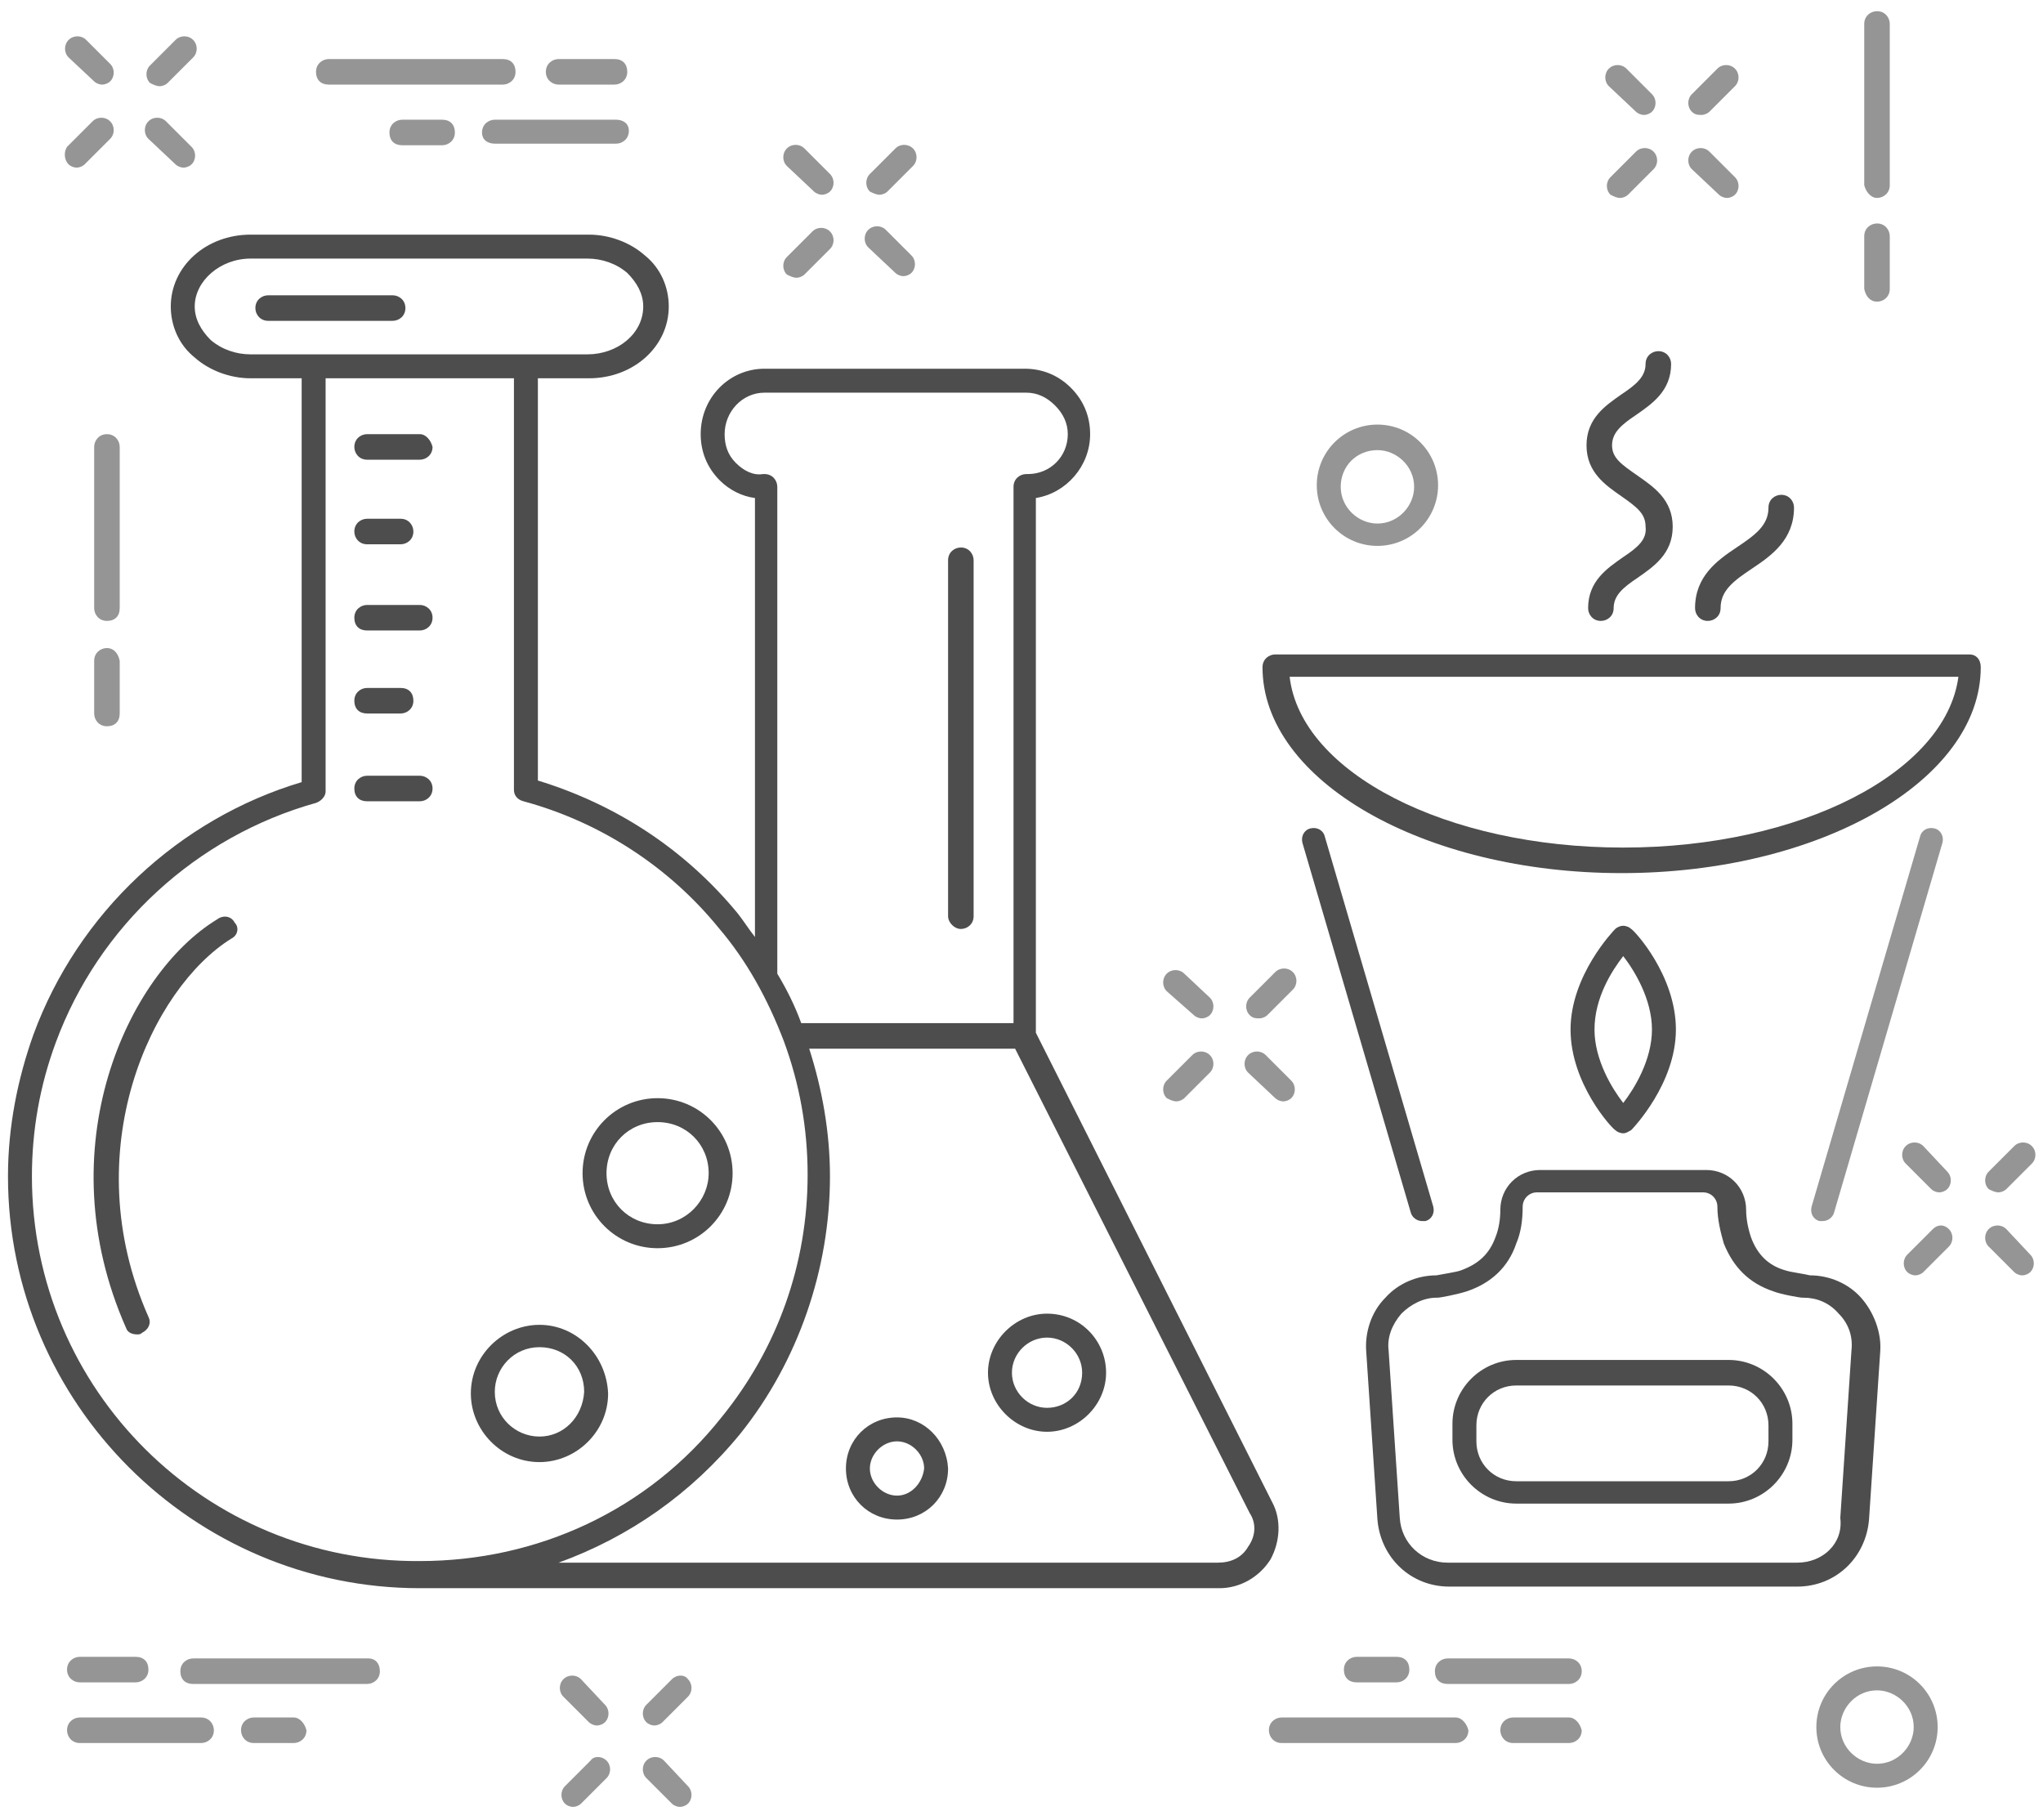 <?xml version="1.0" encoding="UTF-8" standalone="no"?>
<svg width="128px" height="114px" viewBox="0 0 128 114" version="1.1" xmlns="http://www.w3.org/2000/svg" xmlns:xlink="http://www.w3.org/1999/xlink">
    <!-- Generator: Sketch 42 (36781) - http://www.bohemiancoding.com/sketch -->
    <title>Group</title>
    <desc>Created with Sketch.</desc>
    <defs></defs>
    <g id="Symbols" stroke="none" stroke-width="1" fill="none" fill-rule="evenodd">
        <g id="Courseware-Module" transform="translate(-248, -895)" fill-rule="nonzero">
            <g id="Group">
                <g transform="translate(248, 895)">
                    <path d="M5.9,28 L5.9,38.1 C5.9,38.5 6.2,38.9 6.7,38.9 C7.2,38.9 7.5,38.6 7.5,38.1 L7.5,28 C7.5,27.6 7.2,27.2 6.7,27.2 C6.2,27.2 5.9,27.6 5.9,28 Z" id="Shape" fill="#959595"></path>
                    <path d="M6.7,40.6 C6.3,40.6 5.9,40.9 5.9,41.4 L5.9,44.7 C5.9,45.1 6.2,45.5 6.7,45.5 C7.2,45.5 7.5,45.2 7.5,44.7 L7.5,41.4 C7.4,40.9 7.1,40.6 6.7,40.6 Z" id="Shape" fill="#959595"></path>
                    <path d="M117.6,12.4 C118,12.4 118.4,12.1 118.4,11.6 L118.4,1.5 C118.4,1.1 118.1,0.7 117.6,0.7 C117.2,0.7 116.8,1 116.8,1.5 L116.8,11.6 C116.9,12 117.2,12.4 117.6,12.4 Z" id="Shape" fill="#959595"></path>
                    <path d="M117.6,18.9 C118,18.9 118.4,18.6 118.4,18.1 L118.4,14.8 C118.4,14.4 118.1,14 117.6,14 C117.2,14 116.8,14.3 116.8,14.8 L116.8,18.1 C116.9,18.6 117.2,18.9 117.6,18.9 Z" id="Shape" fill="#959595"></path>
                    <path d="M51,12 C51.1,12.1 51.3,12.2 51.5,12.2 C51.7,12.2 51.9,12.1 52,12 C52.3,11.7 52.3,11.2 52,10.9 L50.4,9.3 C50.1,9 49.6,9 49.3,9.3 C49,9.6 49,10.1 49.3,10.4 L51,12 Z" id="Shape" fill="#959595"></path>
                    <path d="M56.1,17.1 C56.2,17.2 56.4,17.3 56.6,17.3 C56.8,17.3 57,17.2 57.1,17.1 C57.4,16.8 57.4,16.3 57.1,16 L55.5,14.4 C55.2,14.1 54.7,14.1 54.4,14.4 C54.1,14.7 54.1,15.2 54.4,15.5 L56.1,17.1 Z" id="Shape" fill="#959595"></path>
                    <path d="M49.9,17.4 C50.1,17.4 50.3,17.3 50.4,17.2 L52,15.6 C52.3,15.3 52.3,14.8 52,14.5 C51.7,14.2 51.2,14.2 50.9,14.5 L49.3,16.1 C49,16.4 49,16.9 49.3,17.2 C49.5,17.3 49.7,17.4 49.9,17.4 Z" id="Shape" fill="#959595"></path>
                    <path d="M55.1,12.2 C55.3,12.2 55.5,12.1 55.6,12 L57.2,10.4 C57.5,10.1 57.5,9.6 57.2,9.3 C56.9,9 56.4,9 56.1,9.3 L54.5,10.9 C54.2,11.2 54.2,11.7 54.5,12 C54.7,12.1 54.9,12.2 55.1,12.2 Z" id="Shape" fill="#959595"></path>
                    <path d="M5.9,5.1 C6,5.2 6.2,5.3 6.4,5.3 C6.6,5.3 6.8,5.2 6.9,5.1 C7.2,4.8 7.2,4.3 6.9,4 L5.4,2.5 C5.1,2.2 4.6,2.2 4.3,2.5 C4,2.8 4,3.3 4.3,3.6 L5.9,5.1 Z" id="Shape" fill="#959595"></path>
                    <path d="M11,10.3 C11.1,10.4 11.3,10.5 11.5,10.5 C11.7,10.5 11.9,10.4 12,10.3 C12.3,10 12.3,9.5 12,9.2 L10.4,7.6 C10.1,7.3 9.6,7.3 9.3,7.6 C9,7.9 9,8.4 9.3,8.7 L11,10.3 Z" id="Shape" fill="#959595"></path>
                    <path d="M4.8,10.5 C5,10.5 5.2,10.4 5.3,10.3 L6.9,8.7 C7.2,8.4 7.2,7.9 6.9,7.6 C6.6,7.3 6.1,7.3 5.8,7.6 L4.2,9.2 C4,9.5 4,10 4.3,10.3 C4.4,10.4 4.6,10.5 4.8,10.5 Z" id="Shape" fill="#959595"></path>
                    <path d="M10,5.4 C10.2,5.4 10.4,5.3 10.5,5.2 L12.1,3.6 C12.4,3.3 12.4,2.8 12.1,2.5 C11.8,2.2 11.3,2.2 11,2.5 L9.4,4.1 C9.1,4.4 9.1,4.9 9.4,5.2 C9.6,5.3 9.8,5.4 10,5.4 Z" id="Shape" fill="#959595"></path>
                    <path d="M102.5,7 C102.6,7.1 102.8,7.2 103,7.2 C103.2,7.2 103.4,7.1 103.5,7 C103.8,6.7 103.8,6.2 103.5,5.9 L101.9,4.3 C101.6,4 101.1,4 100.8,4.3 C100.5,4.6 100.5,5.1 100.8,5.4 L102.5,7 Z" id="Shape" fill="#959595"></path>
                    <path d="M107.7,12.2 C107.8,12.3 108,12.4 108.2,12.4 C108.4,12.4 108.6,12.3 108.7,12.2 C109,11.9 109,11.4 108.7,11.1 L107.1,9.5 C106.8,9.2 106.3,9.2 106,9.5 C105.7,9.8 105.7,10.3 106,10.6 L107.7,12.2 Z" id="Shape" fill="#959595"></path>
                    <path d="M101.5,12.4 C101.7,12.4 101.9,12.3 102,12.2 L103.6,10.6 C103.9,10.3 103.9,9.8 103.6,9.5 C103.3,9.2 102.8,9.2 102.5,9.5 L100.9,11.1 C100.6,11.4 100.6,11.9 100.9,12.2 C101.1,12.3 101.3,12.4 101.5,12.4 Z" id="Shape" fill="#959595"></path>
                    <path d="M106.6,7.2 C106.8,7.2 107,7.1 107.1,7 L108.7,5.4 C109,5.1 109,4.6 108.7,4.3 C108.4,4 107.9,4 107.6,4.3 L106,5.9 C105.7,6.2 105.7,6.7 106,7 C106.2,7.2 106.4,7.2 106.6,7.2 Z" id="Shape" fill="#959595"></path>
                    <path d="M36.4,105.2 C36.1,104.9 35.6,104.9 35.3,105.2 C35,105.5 35,106 35.3,106.3 L36.9,107.9 C37,108 37.2,108.1 37.4,108.1 C37.6,108.1 37.8,108 37.9,107.9 C38.2,107.6 38.2,107.1 37.9,106.8 L36.4,105.2 Z" id="Shape" fill="#959595"></path>
                    <path d="M41.6,110.3 C41.3,110 40.8,110 40.5,110.3 C40.2,110.6 40.2,111.1 40.5,111.4 L42.1,113 C42.2,113.1 42.4,113.2 42.6,113.2 C42.8,113.2 43,113.1 43.1,113 C43.4,112.7 43.4,112.2 43.1,111.9 L41.6,110.3 Z" id="Shape" fill="#959595"></path>
                    <path d="M37,110.3 L35.4,111.9 C35.1,112.2 35.1,112.7 35.4,113 C35.5,113.1 35.7,113.2 35.9,113.2 C36.1,113.2 36.3,113.1 36.4,113 L38,111.4 C38.3,111.1 38.3,110.6 38,110.3 C37.7,110 37.2,110 37,110.3 Z" id="Shape" fill="#959595"></path>
                    <path d="M42.1,105.2 L40.5,106.8 C40.2,107.1 40.2,107.6 40.5,107.9 C40.6,108 40.8,108.1 41,108.1 C41.2,108.1 41.4,108 41.5,107.9 L43.1,106.3 C43.4,106 43.4,105.5 43.1,105.2 C42.9,104.9 42.4,104.9 42.1,105.2 Z" id="Shape" fill="#959595"></path>
                    <path d="M120.5,71.8 C120.2,71.5 119.7,71.5 119.4,71.8 C119.1,72.1 119.1,72.6 119.4,72.9 L121,74.5 C121.1,74.6 121.3,74.7 121.5,74.7 C121.7,74.7 121.9,74.6 122,74.5 C122.3,74.2 122.3,73.7 122,73.4 L120.5,71.8 Z" id="Shape" fill="#959595"></path>
                    <path d="M125.7,77 C125.4,76.7 124.9,76.7 124.6,77 C124.3,77.3 124.3,77.8 124.6,78.1 L126.2,79.7 C126.3,79.8 126.5,79.9 126.7,79.9 C126.9,79.9 127.1,79.8 127.2,79.7 C127.5,79.4 127.5,78.9 127.2,78.6 L125.7,77 Z" id="Shape" fill="#959595"></path>
                    <path d="M121.1,77 L119.5,78.6 C119.2,78.9 119.2,79.4 119.5,79.7 C119.6,79.8 119.8,79.9 120,79.9 C120.2,79.9 120.4,79.8 120.5,79.7 L122.1,78.1 C122.4,77.8 122.4,77.3 122.1,77 C121.8,76.7 121.4,76.7 121.1,77 Z" id="Shape" fill="#959595"></path>
                    <path d="M125.2,74.7 C125.4,74.7 125.6,74.6 125.7,74.5 L127.3,72.9 C127.6,72.6 127.6,72.1 127.3,71.8 C127,71.5 126.5,71.5 126.2,71.8 L124.6,73.4 C124.3,73.7 124.3,74.2 124.6,74.5 C124.8,74.6 125,74.7 125.2,74.7 Z" id="Shape" fill="#959595"></path>
                    <path d="M74.8,63.6 C74.9,63.7 75.1,63.8 75.3,63.8 C75.5,63.8 75.7,63.7 75.8,63.6 C76.1,63.3 76.1,62.8 75.8,62.5 L74.2,61 C73.9,60.7 73.4,60.7 73.1,61 C72.8,61.3 72.8,61.8 73.1,62.1 L74.8,63.6 Z" id="Shape" fill="#959595"></path>
                    <path d="M79.9,68.8 C80,68.9 80.2,69 80.4,69 C80.6,69 80.8,68.9 80.9,68.8 C81.2,68.5 81.2,68 80.9,67.7 L79.3,66.1 C79,65.8 78.5,65.8 78.2,66.1 C77.9,66.4 77.9,66.9 78.2,67.2 L79.9,68.8 Z" id="Shape" fill="#959595"></path>
                    <path d="M73.7,69 C73.9,69 74.1,68.9 74.2,68.8 L75.8,67.2 C76.1,66.9 76.1,66.4 75.8,66.1 C75.5,65.8 75,65.8 74.7,66.1 L73.1,67.7 C72.8,68 72.8,68.5 73.1,68.8 C73.3,68.9 73.5,69 73.7,69 Z" id="Shape" fill="#959595"></path>
                    <path d="M78.9,63.8 C79.1,63.8 79.3,63.7 79.4,63.6 L81,62 C81.3,61.7 81.3,61.2 81,60.9 C80.7,60.6 80.2,60.6 79.9,60.9 L78.3,62.5 C78,62.8 78,63.3 78.3,63.6 C78.5,63.8 78.7,63.8 78.9,63.8 Z" id="Shape" fill="#959595"></path>
                    <path d="M86.3,34.2 C88.4,34.2 90.1,32.5 90.1,30.4 C90.1,28.3 88.4,26.6 86.3,26.6 C84.2,26.6 82.5,28.3 82.5,30.4 C82.5,32.5 84.2,34.2 86.3,34.2 Z M86.3,28.2 C87.5,28.2 88.6,29.2 88.6,30.5 C88.6,31.7 87.6,32.8 86.3,32.8 C85.1,32.8 84,31.8 84,30.5 C84,29.2 85,28.2 86.3,28.2 Z" id="Shape" fill="#959595"></path>
                    <path d="M117.6,104.4 C115.5,104.4 113.8,106.1 113.8,108.2 C113.8,110.3 115.5,112 117.6,112 C119.7,112 121.4,110.3 121.4,108.2 C121.4,106.1 119.7,104.4 117.6,104.4 Z M117.6,110.5 C116.4,110.5 115.3,109.5 115.3,108.2 C115.3,107 116.3,105.9 117.6,105.9 C118.8,105.9 119.9,106.9 119.9,108.2 C119.9,109.4 118.9,110.5 117.6,110.5 Z" id="Shape" fill="#959595"></path>
                    <path d="M20.6,5.3 L31.5,5.3 C31.9,5.3 32.3,5 32.3,4.5 C32.3,4 32,3.7 31.5,3.7 L20.6,3.7 C20.2,3.7 19.8,4 19.8,4.5 C19.8,5 20.1,5.3 20.6,5.3 Z" id="Shape" fill="#959595"></path>
                    <path d="M35,5.3 L38.5,5.3 C38.9,5.3 39.3,5 39.3,4.5 C39.3,4 39,3.7 38.5,3.7 L35,3.7 C34.6,3.7 34.2,4 34.2,4.5 C34.2,5 34.6,5.3 35,5.3 Z" id="Shape" fill="#959595"></path>
                    <path d="M38.6,7.5 L31,7.5 C30.6,7.5 30.2,7.8 30.2,8.3 C30.2,8.8 30.6,9 31,9 L38.6,9 C39,9 39.4,8.7 39.4,8.2 C39.4,7.7 39,7.5 38.6,7.5 Z" id="Shape" fill="#959595"></path>
                    <path d="M25.2,7.5 C24.8,7.5 24.4,7.8 24.4,8.3 C24.4,8.8 24.7,9.1 25.2,9.1 L27.7,9.1 C28.1,9.1 28.5,8.8 28.5,8.3 C28.5,7.8 28.2,7.5 27.7,7.5 L25.2,7.5 Z" id="Shape" fill="#959595"></path>
                    <path d="M23.1,103.9 L12.1,103.9 C11.7,103.9 11.3,104.2 11.3,104.7 C11.3,105.2 11.6,105.5 12.1,105.5 L23,105.5 C23.4,105.5 23.8,105.2 23.8,104.7 C23.8,104.2 23.5,103.9 23.1,103.9 Z" id="Shape" fill="#959595"></path>
                    <path d="M5,105.4 L8.5,105.4 C8.9,105.4 9.3,105.1 9.3,104.6 C9.3,104.1 9,103.8 8.5,103.8 L5,103.8 C4.6,103.8 4.2,104.1 4.2,104.6 C4.2,105.1 4.6,105.4 5,105.4 Z" id="Shape" fill="#959595"></path>
                    <path d="M12.6,107.6 L5,107.6 C4.6,107.6 4.2,107.9 4.2,108.4 C4.2,108.8 4.5,109.2 5,109.2 L12.6,109.2 C13,109.2 13.4,108.9 13.4,108.4 C13.4,108 13.1,107.6 12.6,107.6 Z" id="Shape" fill="#959595"></path>
                    <path d="M18.4,107.6 L15.9,107.6 C15.5,107.6 15.1,107.9 15.1,108.4 C15.1,108.8 15.4,109.2 15.9,109.2 L18.4,109.2 C18.8,109.2 19.2,108.9 19.2,108.4 C19.1,108 18.8,107.6 18.4,107.6 Z" id="Shape" fill="#959595"></path>
                    <path d="M91.2,107.6 L80.3,107.6 C79.9,107.6 79.5,107.9 79.5,108.4 C79.5,108.8 79.8,109.2 80.3,109.2 L91.2,109.2 C91.6,109.2 92,108.9 92,108.4 C91.9,108 91.6,107.6 91.2,107.6 Z" id="Shape" fill="#959595"></path>
                    <path d="M98.3,107.6 L94.8,107.6 C94.4,107.6 94,107.9 94,108.4 C94,108.8 94.3,109.2 94.8,109.2 L98.3,109.2 C98.7,109.2 99.1,108.9 99.1,108.4 C99,108 98.7,107.6 98.3,107.6 Z" id="Shape" fill="#959595"></path>
                    <path d="M98.3,103.9 L90.7,103.9 C90.3,103.9 89.9,104.2 89.9,104.7 C89.9,105.2 90.2,105.5 90.7,105.5 L98.3,105.5 C98.7,105.5 99.1,105.2 99.1,104.7 C99.1,104.2 98.7,103.9 98.3,103.9 Z" id="Shape" fill="#959595"></path>
                    <path d="M85,105.4 L87.5,105.4 C87.9,105.4 88.3,105.1 88.3,104.6 C88.3,104.1 88,103.8 87.5,103.8 L85,103.8 C84.6,103.8 84.2,104.1 84.2,104.6 C84.2,105.1 84.5,105.4 85,105.4 Z" id="Shape" fill="#959595"></path>
                    <path d="M114.2,76.5 C114.5,76.5 114.8,76.3 114.9,76 L121.7,52.8 C121.8,52.4 121.6,52 121.2,51.9 C120.8,51.8 120.4,52 120.3,52.4 L113.5,75.6 C113.4,76 113.6,76.4 114,76.5 L114.2,76.5 Z" id="Shape" fill="#959595"></path>
                    <g id="Group-11" transform="translate(0, 14)" fill="#4D4D4D">
                        <path d="M26.3,13.2 L23,13.2 C22.6,13.2 22.2,13.5 22.2,14 C22.2,14.4 22.5,14.8 23,14.8 L26.3,14.8 C26.7,14.8 27.1,14.5 27.1,14 C27,13.6 26.7,13.2 26.3,13.2 Z" id="Shape"></path>
                        <path d="M24.6,4.5 L16.8,4.5 C16.4,4.5 16,4.8 16,5.3 C16,5.7 16.3,6.1 16.8,6.1 L24.6,6.1 C25,6.1 25.4,5.8 25.4,5.3 C25.4,4.8 25,4.5 24.6,4.5 Z" id="Shape"></path>
                        <path d="M26.3,23.9 L23,23.9 C22.6,23.9 22.2,24.2 22.2,24.7 C22.2,25.2 22.5,25.5 23,25.5 L26.3,25.5 C26.7,25.5 27.1,25.2 27.1,24.7 C27.1,24.2 26.7,23.9 26.3,23.9 Z" id="Shape"></path>
                        <path d="M26.3,34.6 L23,34.6 C22.6,34.6 22.2,34.9 22.2,35.4 C22.2,35.9 22.5,36.2 23,36.2 L26.3,36.2 C26.7,36.2 27.1,35.9 27.1,35.4 C27.1,34.9 26.7,34.6 26.3,34.6 Z" id="Shape"></path>
                        <path d="M23,20.1 L25.1,20.1 C25.5,20.1 25.9,19.8 25.9,19.3 C25.9,18.9 25.6,18.5 25.1,18.5 L23,18.5 C22.6,18.5 22.2,18.8 22.2,19.3 C22.2,19.7 22.5,20.1 23,20.1 Z" id="Shape"></path>
                        <path d="M23,30.7 L25.1,30.7 C25.5,30.7 25.9,30.4 25.9,29.9 C25.9,29.4 25.6,29.1 25.1,29.1 L23,29.1 C22.6,29.1 22.2,29.4 22.2,29.9 C22.2,30.4 22.5,30.7 23,30.7 Z" id="Shape"></path>
                        <path d="M45.9,59.5 C45.9,56.9 43.8,54.8 41.2,54.8 C38.6,54.8 36.5,56.9 36.5,59.5 C36.5,62.1 38.6,64.2 41.2,64.2 C43.8,64.2 45.9,62.1 45.9,59.5 Z M41.2,62.7 C39.4,62.7 38,61.3 38,59.5 C38,57.7 39.4,56.3 41.2,56.3 C43,56.3 44.4,57.7 44.4,59.5 C44.4,61.2 43,62.7 41.2,62.7 Z" id="Shape"></path>
                        <path d="M33.8,69 C31.5,69 29.5,70.9 29.5,73.3 C29.5,75.6 31.4,77.6 33.8,77.6 C36.1,77.6 38.1,75.7 38.1,73.3 C38,70.9 36.1,69 33.8,69 Z M33.8,76 C32.3,76 31,74.8 31,73.2 C31,71.7 32.2,70.4 33.8,70.4 C35.4,70.4 36.6,71.6 36.6,73.2 C36.5,74.8 35.3,76 33.8,76 Z" id="Shape"></path>
                        <path d="M13.6,43.6 C8,47 2.9,57.9 7.9,69.2 C8,69.5 8.3,69.6 8.6,69.6 C8.7,69.6 8.8,69.6 8.9,69.5 C9.3,69.3 9.5,68.9 9.3,68.5 C4.7,58.1 9.5,47.9 14.5,44.8 C14.9,44.6 15,44.1 14.7,43.8 C14.5,43.4 14,43.3 13.6,43.6 Z" id="Shape"></path>
                        <path d="M65.6,68.3 C63.6,68.3 61.9,70 61.9,72 C61.9,74 63.6,75.7 65.6,75.7 C67.6,75.7 69.3,74 69.3,72 C69.3,70 67.7,68.3 65.6,68.3 Z M65.6,74.2 C64.4,74.2 63.4,73.2 63.4,72 C63.4,70.8 64.4,69.8 65.6,69.8 C66.8,69.8 67.8,70.8 67.8,72 C67.8,73.3 66.8,74.2 65.6,74.2 Z" id="Shape"></path>
                        <path d="M56.2,74.8 C54.4,74.8 53,76.2 53,78 C53,79.8 54.4,81.2 56.2,81.2 C58,81.2 59.4,79.8 59.4,78 C59.3,76.2 57.9,74.8 56.2,74.8 Z M56.2,79.7 C55.3,79.7 54.5,78.9 54.5,78 C54.5,77.1 55.3,76.3 56.2,76.3 C57.1,76.3 57.9,77.1 57.9,78 C57.8,78.9 57.1,79.7 56.2,79.7 Z" id="Shape"></path>
                        <path d="M79.7,80.1 L64.9,50.7 L64.9,17.2 C66.8,16.9 68.3,15.2 68.3,13.2 C68.3,12.1 67.9,11.1 67.1,10.3 C66.3,9.5 65.3,9.1 64.2,9.1 L47.9,9.1 C45.7,9.1 43.9,10.9 43.9,13.2 C43.9,14.3 44.3,15.3 45.1,16.1 C45.7,16.7 46.5,17.1 47.3,17.2 L47.3,44.7 C46.9,44.2 46.6,43.7 46.2,43.2 C42.9,39.2 38.6,36.4 33.7,34.9 L33.7,9.7 L36.9,9.7 C39.7,9.7 41.9,7.7 41.9,5.2 C41.9,4 41.4,2.8 40.4,2 C39.5,1.2 38.2,0.7 36.9,0.7 L15.7,0.7 C12.9,0.7 10.7,2.7 10.7,5.2 C10.7,6.4 11.2,7.6 12.2,8.4 C13.1,9.2 14.4,9.7 15.7,9.7 L18.9,9.7 L18.9,35 C11.2,37.3 4.9,43.2 2.1,50.8 C1.1,53.6 0.5,56.6 0.5,59.7 C0.5,73.9 12.1,85.5 26.3,85.5 L76.4,85.5 C77.7,85.5 78.9,84.8 79.6,83.7 C80.2,82.6 80.3,81.2 79.7,80.1 Z M46.1,15 C45.6,14.5 45.4,13.9 45.4,13.2 C45.4,11.8 46.5,10.6 47.9,10.6 L64.3,10.6 C65,10.6 65.6,10.9 66.1,11.4 C66.6,11.9 66.9,12.5 66.9,13.2 C66.9,14.6 65.8,15.7 64.4,15.7 L64.3,15.7 C63.9,15.7 63.5,16 63.5,16.5 L63.5,50.1 L50.2,50.1 C49.8,49 49.3,48 48.7,47 L48.7,46.8 L48.7,16.5 C48.7,16.1 48.4,15.7 47.9,15.7 L47.8,15.7 C47.2,15.8 46.6,15.5 46.1,15 Z M15.7,8.2 C14.8,8.2 13.9,7.9 13.2,7.3 C12.6,6.7 12.2,6 12.2,5.2 C12.2,3.6 13.8,2.2 15.7,2.2 L36.8,2.2 C37.7,2.2 38.6,2.5 39.3,3.1 C39.9,3.7 40.3,4.4 40.3,5.2 C40.3,6.9 38.7,8.2 36.8,8.2 L15.7,8.2 Z M2,59.7 C2,56.8 2.5,54 3.5,51.3 C6.2,44 12.3,38.4 19.8,36.3 C20.1,36.2 20.4,35.9 20.4,35.6 L20.4,9.7 L32.2,9.7 L32.2,35.5 C32.2,35.8 32.4,36.1 32.8,36.2 C37.6,37.5 41.9,40.3 45,44.1 C46.8,46.2 48.1,48.6 49.1,51.2 C50.1,53.9 50.6,56.7 50.6,59.6 C50.6,65.2 48.7,70.5 45.2,74.8 C40.6,80.6 33.7,83.8 26.3,83.8 C12.9,83.9 2,73.1 2,59.7 Z M78.2,82.9 C77.8,83.6 77.1,83.9 76.3,83.9 L35,83.9 C39.4,82.3 43.3,79.6 46.4,75.8 C50,71.3 52,65.5 52,59.7 C52,56.9 51.5,54.2 50.7,51.7 L63.6,51.7 L78.3,80.8 C78.7,81.4 78.7,82.2 78.2,82.9 Z" id="Shape"></path>
                        <path d="M60.2,44.2 C60.6,44.2 61,43.9 61,43.4 L61,21.1 C61,20.7 60.7,20.3 60.2,20.3 C59.8,20.3 59.4,20.6 59.4,21.1 L59.4,43.4 C59.4,43.8 59.8,44.2 60.2,44.2 Z" id="Shape"></path>
                        <path d="M117.1,81.2 L117.8,70.7 L117.8,70.7 C117.9,69.5 117.4,68.2 116.6,67.3 C115.8,66.4 114.6,65.9 113.4,65.9 C113,65.8 112.2,65.7 111.9,65.6 C110.8,65.3 110.1,64.6 109.7,63.5 C109.5,62.9 109.4,62.3 109.4,61.8 C109.4,60.4 108.3,59.3 106.9,59.3 L96.5,59.3 C95.1,59.3 94,60.4 94,61.8 C94,62.4 93.9,63 93.7,63.5 C93.3,64.6 92.6,65.2 91.5,65.6 C91.2,65.7 90.5,65.8 90,65.9 C88.8,65.9 87.6,66.4 86.8,67.3 C85.9,68.2 85.5,69.5 85.6,70.7 L86.3,81.2 C86.5,83.6 88.4,85.4 90.8,85.4 L112.6,85.4 C115,85.4 116.9,83.6 117.1,81.2 Z M112.6,83.9 L90.7,83.9 C89.1,83.9 87.8,82.7 87.7,81.1 L87,70.6 C86.9,69.8 87.2,69 87.8,68.3 C88.4,67.7 89.2,67.3 90,67.3 L90.1,67.3 C90.2,67.3 91.3,67.1 91.9,66.9 C93.4,66.4 94.5,65.4 95,63.9 C95.3,63.2 95.4,62.4 95.4,61.6 C95.4,61.1 95.8,60.7 96.3,60.7 L106.7,60.7 C107.2,60.7 107.6,61.1 107.6,61.6 C107.6,62.4 107.8,63.2 108,63.9 C108.6,65.4 109.6,66.4 111.1,66.9 C111.6,67.1 112.8,67.3 112.9,67.3 L113,67.3 C113.8,67.3 114.6,67.6 115.2,68.3 C115.8,68.9 116.1,69.7 116,70.6 L115.3,81.1 C115.5,82.7 114.2,83.9 112.6,83.9 Z" id="Shape"></path>
                        <path d="M108.3,71.2 L95,71.2 C92.8,71.2 91,73 91,75.2 L91,76.2 C91,78.4 92.8,80.2 95,80.2 L108.3,80.2 C110.5,80.2 112.3,78.4 112.3,76.2 L112.3,75.2 C112.3,73 110.5,71.2 108.3,71.2 Z M110.8,76.3 C110.8,77.7 109.7,78.8 108.3,78.8 L95,78.8 C93.6,78.8 92.5,77.7 92.5,76.3 L92.5,75.3 C92.5,73.9 93.6,72.8 95,72.8 L108.3,72.8 C109.7,72.8 110.8,73.9 110.8,75.3 L110.8,76.3 Z" id="Shape"></path>
                        <path d="M102.2,56.8 C102.3,56.7 105,53.9 105,50.5 C105,47.1 102.4,44.3 102.2,44.2 C102.1,44.1 101.9,44 101.7,44 C101.5,44 101.3,44.1 101.2,44.2 C101.1,44.3 98.4,47.1 98.4,50.5 C98.4,53.9 101,56.7 101.2,56.8 C101.3,56.9 101.5,57 101.7,57 C101.9,57 102,56.9 102.2,56.8 Z M99.9,50.5 C99.9,48.5 101,46.8 101.7,45.9 C102.4,46.8 103.5,48.6 103.5,50.5 C103.5,52.4 102.4,54.2 101.7,55.1 C101,54.2 99.9,52.4 99.9,50.5 Z" id="Shape"></path>
                        <path d="M123.4,27 L79.9,27 C79.5,27 79.1,27.3 79.1,27.8 C79.1,34.9 89.2,40.7 101.6,40.7 C114,40.7 124.1,34.9 124.1,27.8 C124.1,27.3 123.8,27 123.4,27 Z M101.7,39.1 C90.6,39.1 81.5,34.4 80.8,28.4 L122.7,28.4 C121.9,34.4 112.8,39.1 101.7,39.1 Z" id="Shape"></path>
                        <path d="M89.1,62.5 L89.3,62.5 C89.7,62.4 89.9,62 89.8,61.6 L83,38.4 C82.9,38 82.5,37.8 82.1,37.9 C81.7,38 81.5,38.4 81.6,38.8 L88.4,62 C88.5,62.3 88.8,62.5 89.1,62.5 Z" id="Shape"></path>
                        <path d="M101.7,20.9 C100.7,21.6 99.5,22.4 99.5,24.1 C99.5,24.5 99.8,24.9 100.3,24.9 C100.7,24.9 101.1,24.6 101.1,24.1 C101.1,23.3 101.7,22.8 102.6,22.2 C103.6,21.5 104.8,20.7 104.8,19 C104.8,17.3 103.6,16.5 102.6,15.8 C101.6,15.1 101,14.7 101,13.9 C101,13.1 101.6,12.6 102.5,12 C103.5,11.3 104.7,10.5 104.7,8.8 C104.7,8.4 104.4,8 103.9,8 C103.5,8 103.1,8.3 103.1,8.8 C103.1,9.6 102.5,10.1 101.6,10.7 C100.6,11.4 99.4,12.2 99.4,13.9 C99.4,15.6 100.6,16.4 101.6,17.1 C102.6,17.8 103.1,18.2 103.1,19 C103.2,19.8 102.6,20.3 101.7,20.9 Z" id="Shape"></path>
                        <path d="M106.2,24.1 C106.2,24.5 106.5,24.9 107,24.9 C107.4,24.9 107.8,24.6 107.8,24.1 C107.8,23 108.6,22.4 109.8,21.6 C111,20.8 112.4,19.8 112.4,17.8 C112.4,17.4 112.1,17 111.6,17 C111.2,17 110.8,17.3 110.8,17.8 C110.8,18.9 110,19.5 108.8,20.3 C107.6,21.1 106.2,22.1 106.2,24.1 Z" id="Shape"></path>
                    </g>
                </g>
            </g>
        </g>
    </g>
</svg>